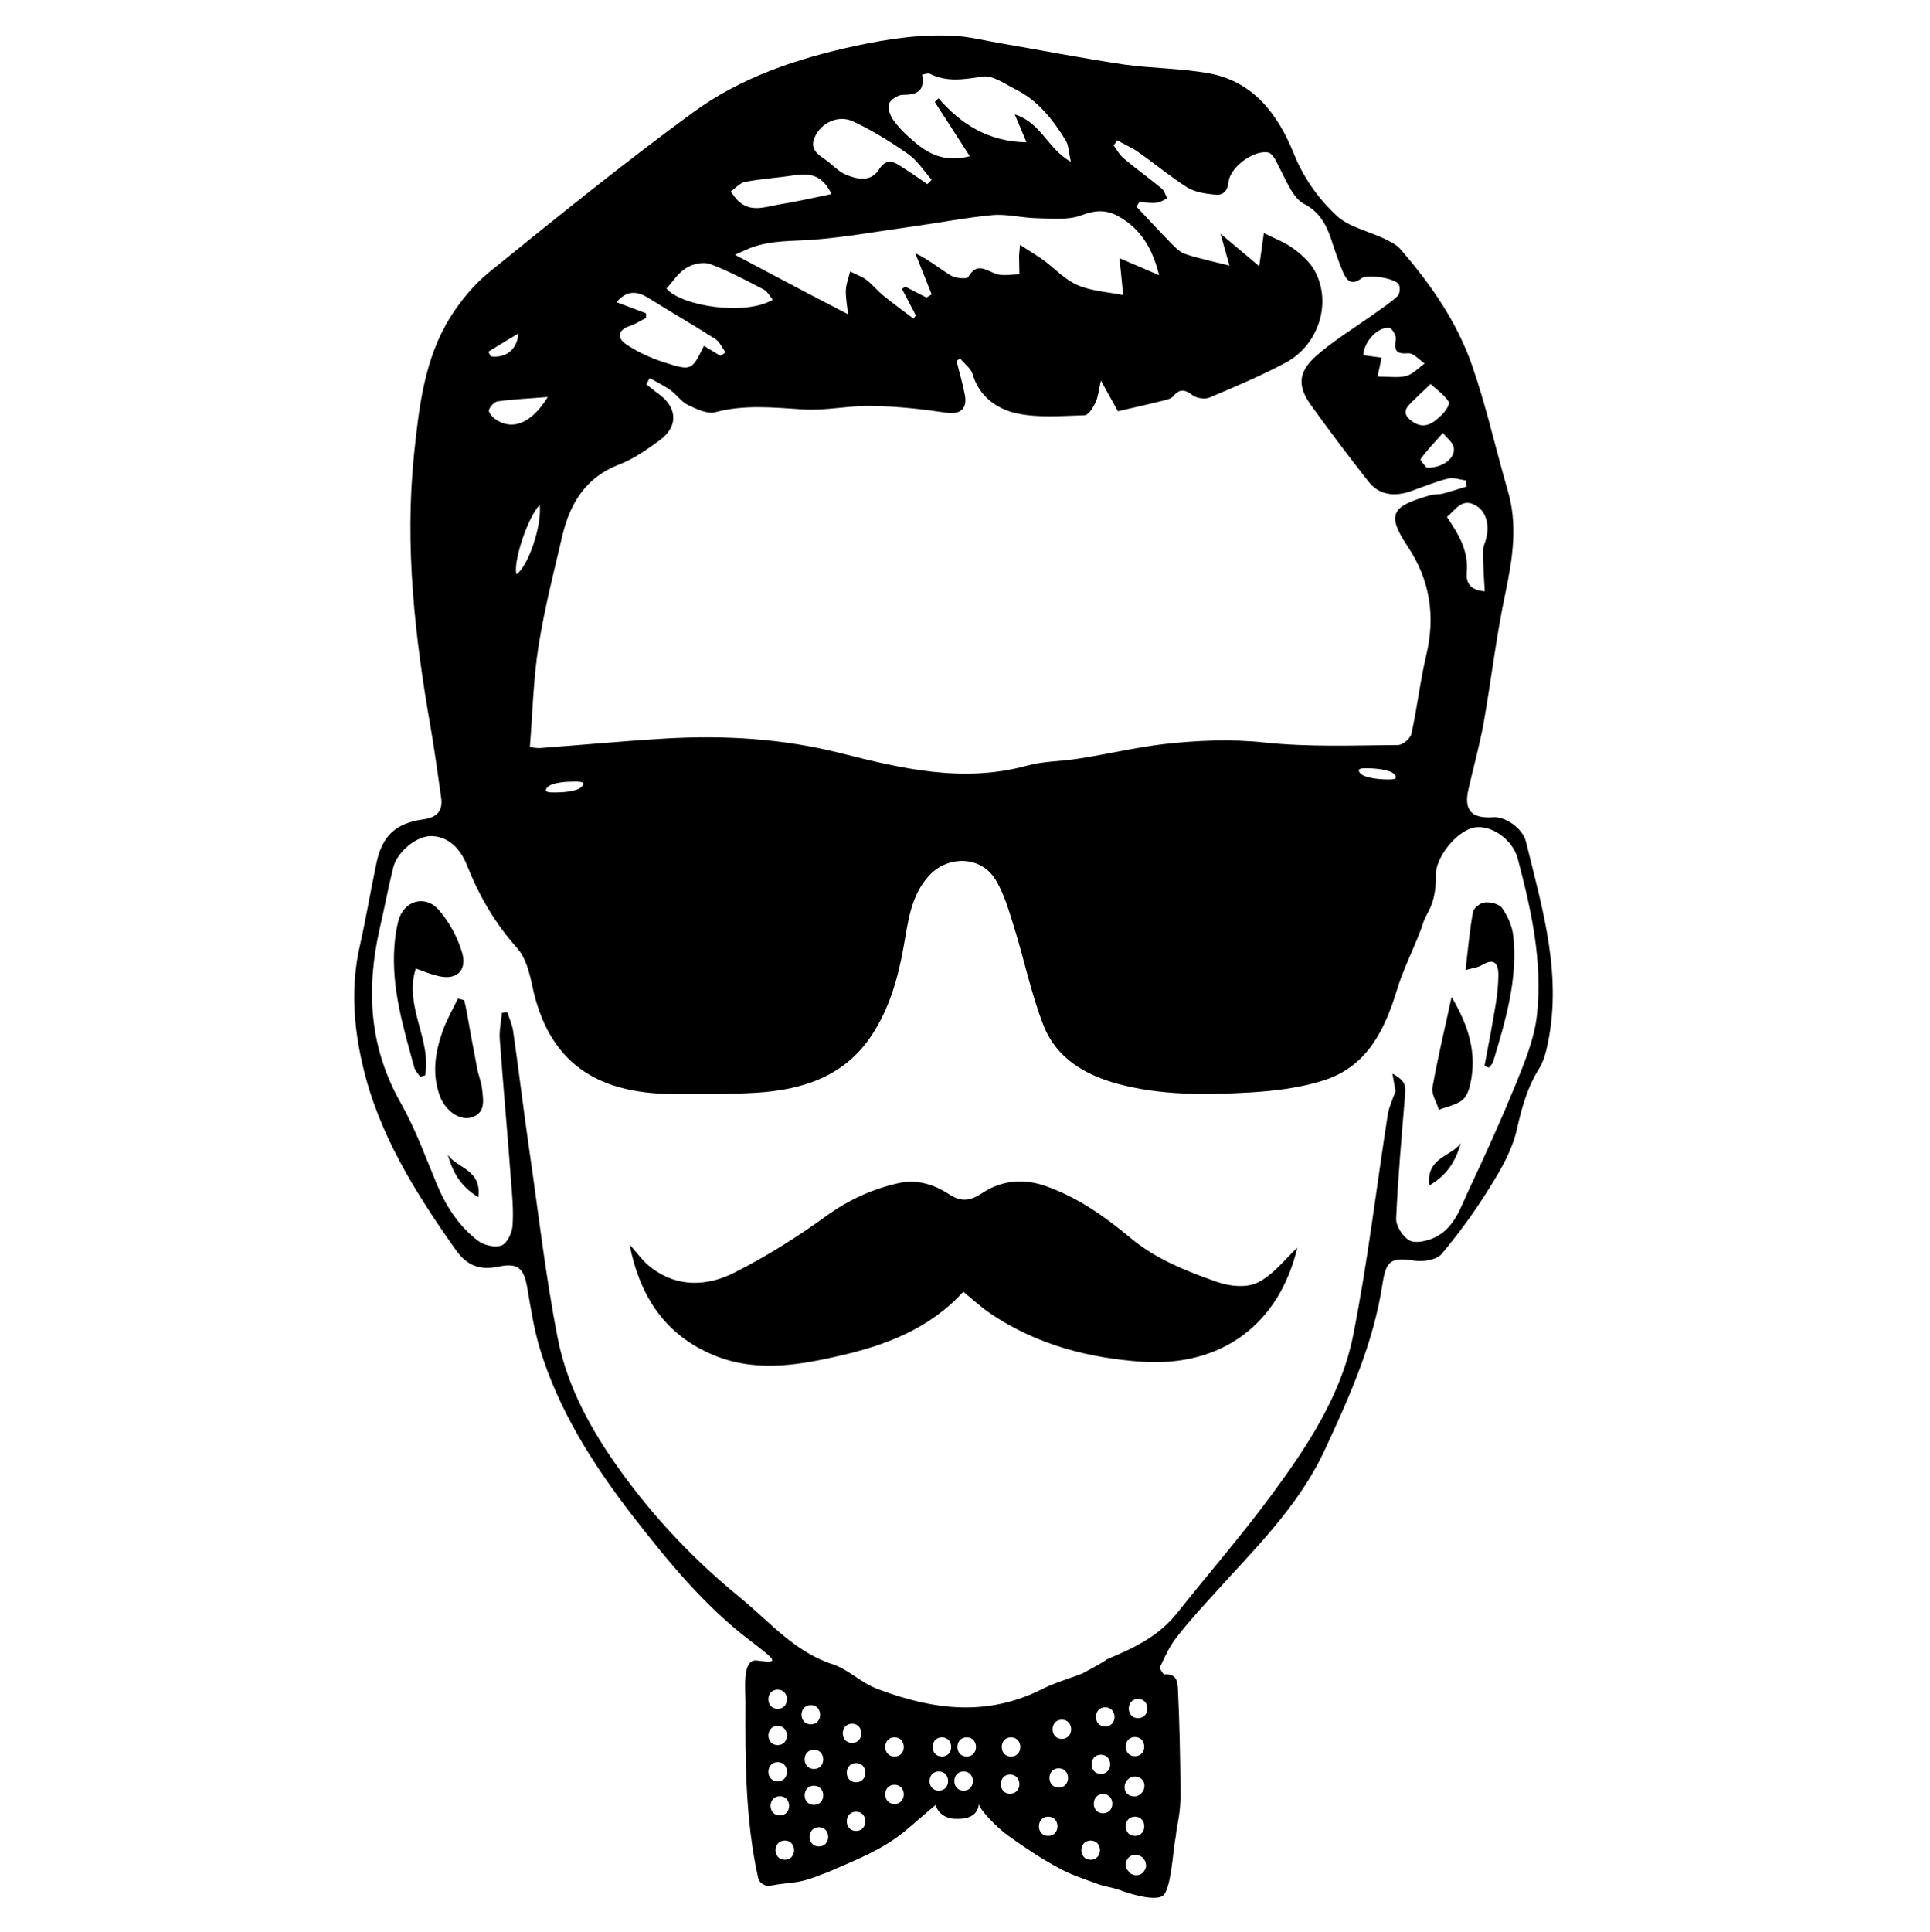 <svg version="1.1" xmlns="http://www.w3.org/2000/svg" xmlns:xlink="http://www.w3.org/1999/xlink" x="0px" y="0px" viewBox="0 0 622.9 623.5" xml:space="preserve" class="fill-current"><g><path d="M492.5,271.6c-1.1-4.5-6.9-8.2-10.5-7.9c-7.2,0.5-9.7-2.3-8-9.3c1.6-7,3.5-13.9,4.8-20.9c2.5-14.1,4.1-28.3,7.1-42.3
        c2.3-11.1,4-21.9,0.7-33c-3.9-13.4-6.9-27.1-11.5-40.3c-4.9-14.1-13.4-26.3-23.2-37.6c-1.2-1.4-3.2-2.3-4.9-3.2
        c-5.2-2.5-11.6-3.8-15.6-7.5c-5.9-5.5-10.7-12.2-13.9-20.2c-5-12.3-12.8-23-27.1-25.7c-9.1-1.7-18.5-1.6-27.7-2.9
        c-13.4-2-26.7-4.6-40.1-6.9c-4.7-0.8-9.4-2-14.1-2.3c-11-0.7-21.6,0.9-32.4,3.2c-19,4.1-37.1,10.2-52.6,21.6
        c-22.4,16.4-44,33.9-65.6,51.4c-4.9,4-9.2,9.2-12.6,14.6c-8.4,13.5-10.1,29.2-11.7,44.5c-3,29.5,0.3,58.8,5.4,87.9
        c1.3,7.5,2.3,15.1,3.4,22.7c0.6,4.5-1.7,6.3-5.8,6.9c-8.9,1.2-13.3,5.4-15.1,14.1c-1.9,9-3.4,18-5.4,26.9
        c-2.9,12.8-2,25.6,0.9,38.1c5.1,22.3,17.1,41.4,30.1,59.8c3.5,5,7.7,6.7,13.8,5.4c6.3-1.3,8.2,0.5,9.3,7c1.1,6.4,2.1,12.9,3.9,19
        c6.1,20.4,17.4,38,30.3,54.7c11.3,14.5,23,28.8,37.6,39.9c8.8,6.7,9.6,7.5,2.3,6.5c-4.8-0.6-3.7,8.9-3.7,13.6
        c-0.1,18.9,0,37.8,4,56.1c0.3,1.4,0.8,2.3,2.8,3c0.3,0,1.3,0,2.8-0.3c0.9-0.2,1.5-0.2,2.1-0.3c3.9-0.6,6.1-0.2,13.5-3.3
        c0.5-0.2,1-0.3,1.4-0.5c9.2-4,17.3-7.1,24.7-13.1c3.4-2.8,6.9-6,10.1-8.6c0.9,3.5,4.5,4.6,6.5,4.5c1.2,0,3,0.1,4.8-0.8
        c2.4-1.2,2.6-3.5,2.6-4.1c0.2,1.9,5.9,7.8,9.6,10.4c5.1,3.7,10.4,7.2,15.9,10.2c4.1,2.3,8,3.5,13.1,5.4c0,0,0.2,0.2,5,1.3
        c0.8,0.2,1.4,0.4,1.4,0.4s0.6,0.2,0.6,0.2c0.1,0,0.5,0.2,0.5,0.2s10.3,3.8,13.3,1.6c2.6-1.9,3.3-14.3,3.9-17.5
        c0.2-1.3,0.3-1.8,0.3-1.8c0.3-2.5,0.2-2.3,0.6-4c0.7-3.6,1-7.3,0.9-10.9c-0.1-10.6-0.3-21.3-0.8-31.9c-0.1-2.3-0.1-5.7-4.3-5.3
        c-0.5,0-1.7-1.9-1.5-2.4c1.5-3.2,3-6.6,5.2-9.4c3.6-4.7,7.7-9.2,11.7-13.6c13.2-14.7,27.5-28.4,36.1-46.7
        c8.1-17.4,15.9-34.8,18.8-53.9c1.2-7.8,2.8-8.6,10.5-7.5c2.8,0.4,7-0.3,8.6-2.2c5.7-6.8,11-14.1,15.6-21.6
        c3.6-5.7,7.1-11.9,8.6-18.3c1.6-7.1,3.4-13.8,7.3-20c1.1-1.8,1.8-3.9,2.3-6C504.6,315.5,497.9,293.6,492.5,271.6z M476.3,163.1
        c3.9,2.2,4.7,7.6,2.8,12.4c-0.7,1.7-0.4,4-0.4,6c0.1,3,0.3,6,0.5,9.3c-5.1-0.4-6.1-3.1-5.8-6.2c0.6-6.7-2.5-12-6.4-17.8
        C469.8,164.5,471.8,160.5,476.3,163.1z M460.4,150.9c-0.4-0.6-2.2-2.4-1.9-2.8c2.2-3,4.7-5.6,7.2-8.4c1.2,1.6,3.2,3,3.5,4.7
        C469.8,147.8,465.6,151.1,460.4,150.9z M467.6,129.7c0.4,0.7-1.1,3.1-2.3,4.2c-2.6,2.5-5.5,4.9-9.5,2.1c-2.4-1.7-3-3.4-0.8-5.6
        c2-2.1,4.2-4,6.7-6.5C464.1,126,466.3,127.6,467.6,129.7z M454.5,114c1.7-0.1,3.6,2.1,5.3,3.3c-2,1.4-3.7,3.4-5.9,4
        c-2.6,0.7-5.5,0.2-9.3,0.2c0.4-1.8,0.8-3.8,1.3-6.1c-2.1-0.3-4-0.5-5.9-0.8c0.2-4.4,4.7-9.2,8.4-8.8c0.9,0.1,2.3,2.6,2.1,3.6
        C449.9,113.1,450.5,114.3,454.5,114z M360.8,69.7c7.5,4.1,11.2,10.7,13.3,19.1c-4.3-1.9-8-3.4-12.8-5.5c0.6,5.5,0.9,9.1,1.2,11.9
        c-5.2-1-10.3-1.3-14.7-3.2c-4-1.7-7.2-5.2-10.8-7.9c-2.2-1.6-4.6-3-7.8-5.1c-0.2,2.6-0.3,3.1-0.3,3.6c0,2,0.1,4,0.1,5.9
        c-2.6,0-5.4,0.7-7.7-0.2c-3.3-1.2-6.1-3.7-8.8,1.1c-0.4,0.7-4.1,0.4-5.6-0.5c-3.8-2.3-7.2-5.2-11.5-7.2c1.8,4.4,3.5,8.9,5.3,13.3
        c-0.6,0.3-1.1,0.7-1.7,1c-2.3-1.2-4.5-2.3-6.8-3.5l-1.1,0.7c1.5,2.9,3,5.7,4.5,8.6c-0.3,0.3-0.5,0.7-0.8,1
        c-3.3-2.5-6.6-4.9-9.8-7.5c-1.9-1.6-3.5-3.6-5.5-5.1c-1.5-1.1-3.4-1.7-5.1-2.6c-0.5,2-1.3,4-1.4,6c-0.1,2.7,0.5,5.4,0.7,7.8
        C261.7,95.2,250,89,237.2,82.2c2.5-1.1,4.1-1.9,5.8-2.5c6.1-2.1,12.5-1.9,18.8-2.3c10.9-0.8,21.7-2.8,32.6-4.3
        c8.7-1.2,17.3-2.9,26-3.7c4.6-0.4,9.4,0.9,14.1,1c4.8,0.1,10.1,0.7,14.4-0.9C353.4,67.8,356.9,67.6,360.8,69.7z M286.9,33.5
        c0.6-1.4,2.9-2.9,4.5-2.9c4.5,0,7.2-1.2,6.2-6.5c1-0.2,1.9-0.6,2.5-0.3c5.6,2.8,11.1,1.8,17,0.9c3.3-0.5,7.3,2.4,10.8,4.2
        c7.2,3.6,12,9.8,16.1,16.5c0.9,1.5,0.9,3.6,1.6,6.8c-7.6-4.3-9.5-12.6-18.1-15.3c1.5,3.5,2.5,5.9,3.8,9c-12.2-0.2-21-5.7-28.4-14.2
        c-0.4,0.4-0.8,0.8-1.2,1.2L313,50.4c-8,2.1-13.4-0.7-18.2-4.9c-2.4-2-4.7-4.3-6.5-6.8C287.3,37.3,286.4,34.8,286.9,33.5z
        M262.9,44.4c2-4.8,7.7-7.5,12.5-5.2c6.2,2.9,12.1,6.6,17.7,10.5c3,2.1,5.1,5.5,7.6,8.3c-0.5,0.5-0.9,0.9-1.4,1.4
        c-2.9-2-5.8-4-8.8-5.9c-2.7-1.8-4.7-2.1-6.9,1.3c-2.6,4-7,3.1-10.7,1.5c-1.9-0.8-3.5-2.4-5.2-3.8C265.2,50.4,261,48.9,262.9,44.4z
        M240.4,58.7c5.1-1,10.4-1.3,15.6-2.1c6.4-1,9.6,0.5,12.4,6c-5.8,1.2-11.4,2.5-17.1,3.4c-4.2,0.7-8.5,2.5-12.5-0.7
        c-1.2-0.9-2-2.3-3-3.5C237.3,60.8,238.7,59.1,240.4,58.7z M221.6,86.4c2.1-1.3,5.5-2,7.6-1.2c5.9,2.2,11.5,5.2,17.1,8.1
        c1.3,0.6,2.1,2.2,3.1,3.4c-8.8,5.3-29.5,2.1-34.3-3.6C217.3,90.7,219,87.9,221.6,86.4z M209.2,96.1c7.2,4.5,14.5,8.7,21.7,13.3
        c1.4,0.9,2.2,2.9,3.3,4.3c-0.6,0.4-1.1,0.8-1.7,1.1c-1.8-1.1-3.5-2.1-5.3-3.2c-3.9,7.9-3.9,8.2-12.9,5.3c-4.3-1.4-8.5-3.3-12.2-5.8
        c-3.1-2.1-2.7-4.7,1.4-6c1.8-0.6,3.3-1.7,5-2.5c0-0.5,0-1,0-1.5c-3.1-1.2-6.1-2.3-9.5-3.6C202.2,93.7,205.5,93.8,209.2,96.1z
        M199.8,149.9c4.7-1.8,9.1-4.9,13.2-7.9c6.1-4.5,5.6-10.7-0.7-15.1c-1.3-0.9-2.5-2-3.7-2.9c0.4-0.7,0.7-1.3,1.1-2
        c2.3,1.3,4.6,2.4,6.7,3.9c2,1.4,3.5,3.8,5.7,4.8c2.7,1.3,6.2,3,8.8,2.3c9.4-2.5,18.7-1.5,28.2-0.9c7.4,0.5,14.9-1.3,22.4-1.1
        c8,0.1,16.1,1,24.1,2.2c4.2,0.6,6.7-1.2,5.8-5.8c-0.7-3.7-1.8-7.3-2.7-11c0.4-0.2,0.8-0.5,1.2-0.7c1.4,1.7,3.4,3.1,4,5
        c2.1,7.3,7.9,11.3,14.3,12.7c7,1.5,14.5,0.8,21.8,0.6c1.3,0,2.8-2.5,3.6-4.2c0.8-1.7,1-3.8,1.7-7c2.4,4.3,4.2,7.6,5.5,9.9
        c5.5-1.3,10.2-2.3,14.9-3.5c1.1-0.3,2.4-0.6,3-1.4c2.2-2.6,3.9-2,6.3-0.2c1.3,0.9,3.8,1.3,5.3,0.7c8.3-3.5,16.6-7,24.5-11.2
        c10.6-5.6,15-18.9,9.8-29.2c-1.5-3-4.2-5.5-6.9-7.5c-2.7-2.1-6-3.3-9.8-5.2c-0.4,3-0.8,6-1.5,10.7c-4.4-3.7-7.8-6.6-12.5-10.5
        c1.3,4.6,2.2,7.9,2.9,10.3c-5-1.3-9.8-2.2-14.4-3.8c-2-0.7-3.7-2.7-5.3-4.3c-3.5-3.6-6.9-7.3-10.3-10.9c0.3-0.5,0.6-1,0.9-1.5
        c1.9,0.1,3.8,0.4,5.6,0.2c1.2-0.1,2.3-0.9,3.4-1.4c-0.6-1.1-0.9-2.5-1.8-3.2c-4-3.3-8.2-6.3-12.1-9.6c-1.4-1.1-2.3-2.8-3.4-4.3
        c0.4-0.5,0.8-1,1.2-1.6c2.3,1.3,4.7,2.3,6.8,3.8c5.3,3.7,10.3,7.9,15.8,11.4c2.5,1.5,5.8,2,8.9,2.3c2.6,0.3,4.1-1.1,4.4-4.1
        c0.5-4.8,8.2-10.4,12.8-9.5c0.9,0.2,1.8,1.4,2.3,2.3c1.7,3.2,3.2,6.6,5,9.7c1.1,1.8,2.5,3.7,4.3,4.6c4.9,2.5,7.2,6.7,8.8,11.6
        c1.1,3.5,2.3,6.9,3.7,10.3c1.2,2.8,2.8,4.6,6,2.1c1.9-1.4,10.7-0.1,12,1.9c0.6,0.9,0.4,3.1-0.3,3.8c-2.5,2.3-5.4,4.2-8.2,6.2
        c-6.2,4.4-12.8,8.4-18.4,13.4c-5.7,5.2-5.7,9.8-1.2,15.9c5.9,8.2,12,16.3,18.3,24.3c3.3,4.3,8.2,5.2,14,3.1c3.9-1.4,7.8-3,11.8-4
        c1.7-0.4,3.8,0.4,5.7,0.6c0.1,0.7,0.1,1.3,0.2,2c-2.6,0.8-5.1,1.6-7.7,2.3c-1.3,0.3-2.7,0.1-4,0.5c-12,3.5-14.5,5.7-7.3,16.5
        c7.3,10.9,9,22.6,6,35.2c-2,8.4-2.9,17-4.8,25.3c-0.3,1.5-2.8,3.6-4.3,3.6c-14.3,0.1-28.7,0.7-42.9-0.8
        c-11.1-1.2-21.9-0.7-32.7,0.5c-9.3,1.1-18.4,3.3-27.6,4.7c-5.6,0.9-11.4,0.8-16.7,2.3c-20.6,5.6-40.3,0.9-60.1-4.1
        c-18.6-4.7-37.4-5.8-56.4-4.7c-13.6,0.8-27.2,2.1-40.8,3.1c-0.6,0-1.3-0.1-3-0.3c0.9-10.9,1.1-21.9,2.8-32.6
        c1.9-12.1,5-24.1,7.8-36.1C184.1,162.3,189.1,154,199.8,149.9z M447.5,251.5c-1.9,0-7.2-0.4-8.5-2c-1.5-1.8,1.1-1.6,2.6-1.6
        c1.9,0,7.2,0.4,8.5,2C451.5,251.7,449,251.5,447.5,251.5z M187.8,253.8c-1.5,1.7-6.5,1.9-8.6,1.9c-1.6,0-4,0.1-2.6-1.6
        c1.5-1.7,6.5-1.9,8.6-1.9C186.8,252.2,189.3,252.1,187.8,253.8z M166.7,185.3c-1.2-3.6,3.5-18.3,7.5-22.4
        C174.9,169.7,170.5,182.7,166.7,185.3z M159.8,135.2c-1-0.7-2.2-2.2-2-2.9c0.4-1.2,1.8-2.7,2.9-2.8c5-0.7,10.1-0.9,16.1-1.4
        C171.5,136.7,165.3,139.1,159.8,135.2z M167.3,107.6c-0.4,5.5-4.3,8-8.9,7.4c-0.3-0.5-0.5-1-0.8-1.5
        C160.8,111.5,164,109.6,167.3,107.6z M251,545.2c4,0,4,6.2,0,6.2C247,551.4,247,545.2,251,545.2z M251,556.9c4,0,4,6.2,0,6.2
        C247,563.1,247,556.9,251,556.9z M251,568.6c4,0,4,6.2,0,6.2C247,574.8,247,568.6,251,568.6z M251.7,579.6c4,0,4,6.2,0,6.2
        C247.7,585.8,247.7,579.6,251.7,579.6z M253.3,600.1c-4,0-4-6.2,0-6.2C257.3,593.9,257.3,600.1,253.3,600.1z M261.7,550.2
        c4,0,4,6.2,0,6.2C257.7,556.4,257.7,550.2,261.7,550.2z M262.7,570.8c-4,0-4-6.2,0-6.2C266.7,564.6,266.7,570.8,262.7,570.8z
        M262.7,576.2c4,0,4,6.2,0,6.2C258.7,582.4,258.7,576.2,262.7,576.2z M264.3,595.8c-4,0-4-6.2,0-6.2
        C268.3,589.6,268.3,595.8,264.3,595.8z M275,556.2c4,0,4,6.2,0,6.2C271,562.4,271,556.2,275,556.2z M276.3,590.8c-4,0-4-6.2,0-6.2
        C280.3,584.6,280.3,590.8,276.3,590.8z M276.3,575.1c-4,0-4-6.2,0-6.2C280.3,568.9,280.3,575.1,276.3,575.1z M288.7,582.1
        c-4,0-4-6.2,0-6.2C292.7,575.9,292.7,582.1,288.7,582.1z M288.7,566.8c-4,0-4-6.2,0-6.2C292.7,560.6,292.7,566.8,288.7,566.8z
        M303,577.8c-4,0-4-6.2,0-6.2C307,571.6,307,577.8,303,577.8z M304,566.8c-4,0-4-6.2,0-6.2C308,560.6,308,566.8,304,566.8z
        M311,577.8c-4,0-4-6.2,0-6.2C315,571.6,315,577.8,311,577.8z M312,566.8c-4,0-4-6.2,0-6.2C316,560.6,316,566.8,312,566.8z
        M326,578.8c-4,0-4-6.2,0-6.2C330,572.6,330,578.8,326,578.8z M326.3,566.8c-4,0-4-6.2,0-6.2C330.3,560.6,330.3,566.8,326.3,566.8z
        M338.3,592.4c-4,0-4-6.2,0-6.2C342.3,586.2,342.3,592.4,338.3,592.4z M341.7,576.8c-4,0-4-6.2,0-6.2
        C345.7,570.6,345.7,576.8,341.7,576.8z M342.7,561.1c-4,0-4-6.2,0-6.2C346.7,554.9,346.7,561.1,342.7,561.1z M352,600.1
        c-4,0-4-6.2,0-6.2C356,593.9,356,600.1,352,600.1z M356,585.1c-4,0-4-6.2,0-6.2C360,578.9,360,585.1,356,585.1z M355.3,566.2
        c4,0,4,6.2,0,6.2C351.3,572.4,351.3,566.2,355.3,566.2z M356.7,557.1c-4,0-4-6.2,0-6.2C360.7,550.9,360.7,557.1,356.7,557.1z
        M363.8,574.4c0.1-0.1,0.2-0.2,0.3-0.3c1.2-1.2,3.2-1.1,4.4,0c1.2,1.1,1.1,3.2,0,4.4l-0.3,0.3c-1.2,1.2-3.2,1.1-4.4,0
        C362.6,577.7,362.7,575.6,363.8,574.4z M366.3,560.5c4,0,4,6.2,0,6.2C362.3,566.7,362.3,560.5,366.3,560.5z M366.3,592.4
        c-4,0-4-6.2,0-6.2C370.3,586.2,370.3,592.4,366.3,592.4z M368.9,604.2c-0.6,0.6-1.4,0.9-2.2,0.9c-0.8,0-1.7-0.4-2.2-0.9
        c-0.1-0.1-0.1-0.2-0.2-0.3c-0.6-0.6-1-1.3-1-2.3c-0.1-1.6,1.5-3.2,3.1-3.1c0.7,0,1.2,0.2,1.8,0.5c0.5,0.3,0.9,0.7,1.2,1.2
        c0.4,0.6,0.4,1.1,0.5,1.8C369.9,602.8,369.4,603.6,368.9,604.2z M367.3,554.4c-4,0-4-6.2,0-6.2
        C371.3,548.2,371.3,554.4,367.3,554.4z M496,327.9c-0.9,7.6-4,15-6.9,22.2c-4.6,11.2-9.6,22.3-14.8,33.3
        c-2.9,6.1-4.8,13.1-11.7,16.1c-2.3,1-5.9,1.8-7.8,0.7c-2.1-1.2-4.3-4.7-4.2-7c0.6-13.4,1.8-26.8,2.9-40.2c0.3-3-0.3-4.5-4.1-6.6
        c0.4,2.5,0.8,4.5,1,5.7c-1,2.8-2.1,5.1-2.5,7.5c-3.7,23.8-6.5,47.8-11.2,71.4c-3.9,19.4-14.9,35.9-26.5,51.6
        c-9.6,13-20.3,25.3-30.4,38c-5.7,7.1-13.2,10.9-21.6,14.4c-2.4,1,0.7-0.1-8.9,5c-0.2,0.1-2.1,0.8-2.1,0.8c0,0-0.9,0.3-1.5,0.5
        c-3,1.1-6.4,2.2-9.5,3.8c-17.6,8.8-34.8,6.7-52.7,0c-5.7-2.1-9.6-6.4-14.8-8.1c-12.3-4-20.3-13.7-29.7-21.4
        c-14.6-11.9-27.6-25.5-38.6-40.8c-9.5-13.1-17.3-27.2-20.4-43c-4-20.4-6.3-41.1-9.3-61.6c-1.8-12.5-3.3-25.1-5.1-37.6
        c-0.3-2-1.2-3.9-1.8-5.9c-0.6,0-1.2,0-1.8,0.1c-0.3,2.9-0.9,5.8-0.7,8.6c1.1,15.1,2.5,30.2,3.6,45.3c0.4,5,0.9,10,0.5,15
        c-0.2,2.2-1.8,5.6-3.6,6.2c-2.2,0.7-5.7-0.1-7.6-1.6c-6-4.6-10.1-10.8-13.1-17.9c-3.7-8.9-7-18.1-11.7-26.4
        c-10.3-18.1-11.3-36.9-6.8-56.6c1.5-6.5,2.7-13,4.3-19.4c1.2-5.1,7.7-10.6,12.8-10.2c5.8,0.4,9.2,4.8,11.1,9.6
        c3.9,9.8,9,18.6,16.1,26.5c2.8,3.1,4,8,4.9,12.3c5.2,24.4,20.4,34.6,45.2,34.8c9,0.1,18,0.1,26.9-0.4c15-0.9,28.6-5.2,37.4-18.5
        c5.7-8.6,8.5-18.3,10.3-28.4c1.5-8.1,2.2-16.5,8.2-23.1c6-6.6,16.7-6.5,21.4,1.1c2.9,4.6,4.4,10.2,6.1,15.5
        c3.3,10.6,5.5,21.5,9.5,31.7c4.1,10.4,13.2,15.9,23.9,18.8c14,3.8,28.4,3.6,42.7,2.8c8.2-0.5,16.6-1.5,24.4-4.1
        c13.4-4.5,19.1-16,23-28.8c1.9-6.3,4.9-12.3,7.3-18.4c0.4-1,0.9-2.3,1.2-3.4c1.2-3.2,2.5-4.4,3.4-8.1c0.5-2,0.8-4.6,0.7-7
        c-0.3-5.8,6.6-14.6,12.5-15.7c5.2-0.9,12.2,3.7,13.9,9.9C494.2,293.5,498,310.5,496,327.9z"></path> <path d="M418.7,402.6c-5.9,24.7-24.4,38.5-50.1,36.8c-17.3-1.2-33.8-5.5-48.4-15.2c-3.2-2.1-6-4.7-9.3-7.4
        c-10.9,12-25.3,17.4-40.5,20.8c-13.9,3.2-27.9,5.3-41.6-1c-15-6.8-22.5-19.3-25.6-35c2.4,2.6,4.4,5.6,7.2,7.6
        c8.4,6.3,17.9,5.8,26.5,1.5c10.5-5.3,20.5-11.6,30-18.5c7.1-5.1,14.6-8.5,22.9-10.4c5.9-1.4,11.6,0.3,16.6,3.6
        c3.6,2.3,6.4,2.3,10.4-0.3c5.9-4,12.8-5,20.1-2.6c10.6,3.6,19.5,9.9,27.9,16.9c8.4,7,18.2,10.8,28.2,14.3c4,1.4,9.5,1.9,13,0.1
        C411,411.3,414.7,406.3,418.7,402.6z"></path> <path d="M134.2,312.5c-3.9,12.2,5.2,23.1,3,34.5c-0.5,0.1-1.1,0.3-1.6,0.4c-0.7-1-1.6-1.9-1.9-3c-3.5-12.8-7.4-25.5-6.4-39.1
        c0.2-2.8,0.6-5.6,1.3-8.3c1.8-6.4,8.6-8.4,13-3.4c3.3,3.8,5.9,8.5,7.4,13.3c2.1,6.5-1.9,9.8-8.4,7.8
        C138.7,314.2,136.8,313.5,134.2,312.5z"></path> <path d="M479.1,344c1.3-6.8,2.6-13.6,3.7-20.4c0.5-3.1,0.8-6.3,0.8-9.4c-0.1-3.3-1.4-5.1-5.1-2.9c-1.5,0.9-3.3,1.1-5.5,1.7
        c0.8-6.7,1.3-12.8,2.4-18.7c0.2-1.3,2.4-3,3.8-3.1c1.8-0.2,4.7,0.5,5.6,1.8c1.8,2.6,3.3,5.9,3.6,9c1.5,14.1-2.5,27.3-6.5,40.6
        c-0.2,0.7-0.9,1.3-1.4,1.9C480,344.3,479.6,344.1,479.1,344z"></path> <path d="M149.8,322.7c0.3,1.2,0.6,2.4,0.8,3.6c1.1,6.1,2.2,12.3,3.4,18.4c0.4,2.3,1.4,4.5,1.6,6.8c0.4,3.6,1.2,7.7-3.6,9.1
        c-3.8,1-8.2-2.3-9.9-6.6c-2.8-7.3-1.7-14.4,0.8-21.4c1.3-3.6,3.2-6.9,4.9-10.4C148.5,322.4,149.2,322.6,149.8,322.7z"></path> <path d="M468.5,321.7c5.5,9.3,8.3,18.2,6,28.2c-0.4,1.9-1.3,4.2-2.7,5.2c-2.1,1.5-4.9,2-7.4,3c-0.7-2.4-2.4-4.9-2.1-7.1
        C464,341.5,466.2,332.1,468.5,321.7z"></path> <path d="M461.3,382.5c6.2-3.6,8.6-8.3,10.2-13.7C468.5,373.2,460.2,373.4,461.3,382.5z"></path> <path d="M154.4,386.3c-6-3.6-8.3-8.3-9.9-13.7C147.5,377,155.5,377.3,154.4,386.3z"></path></g></svg>